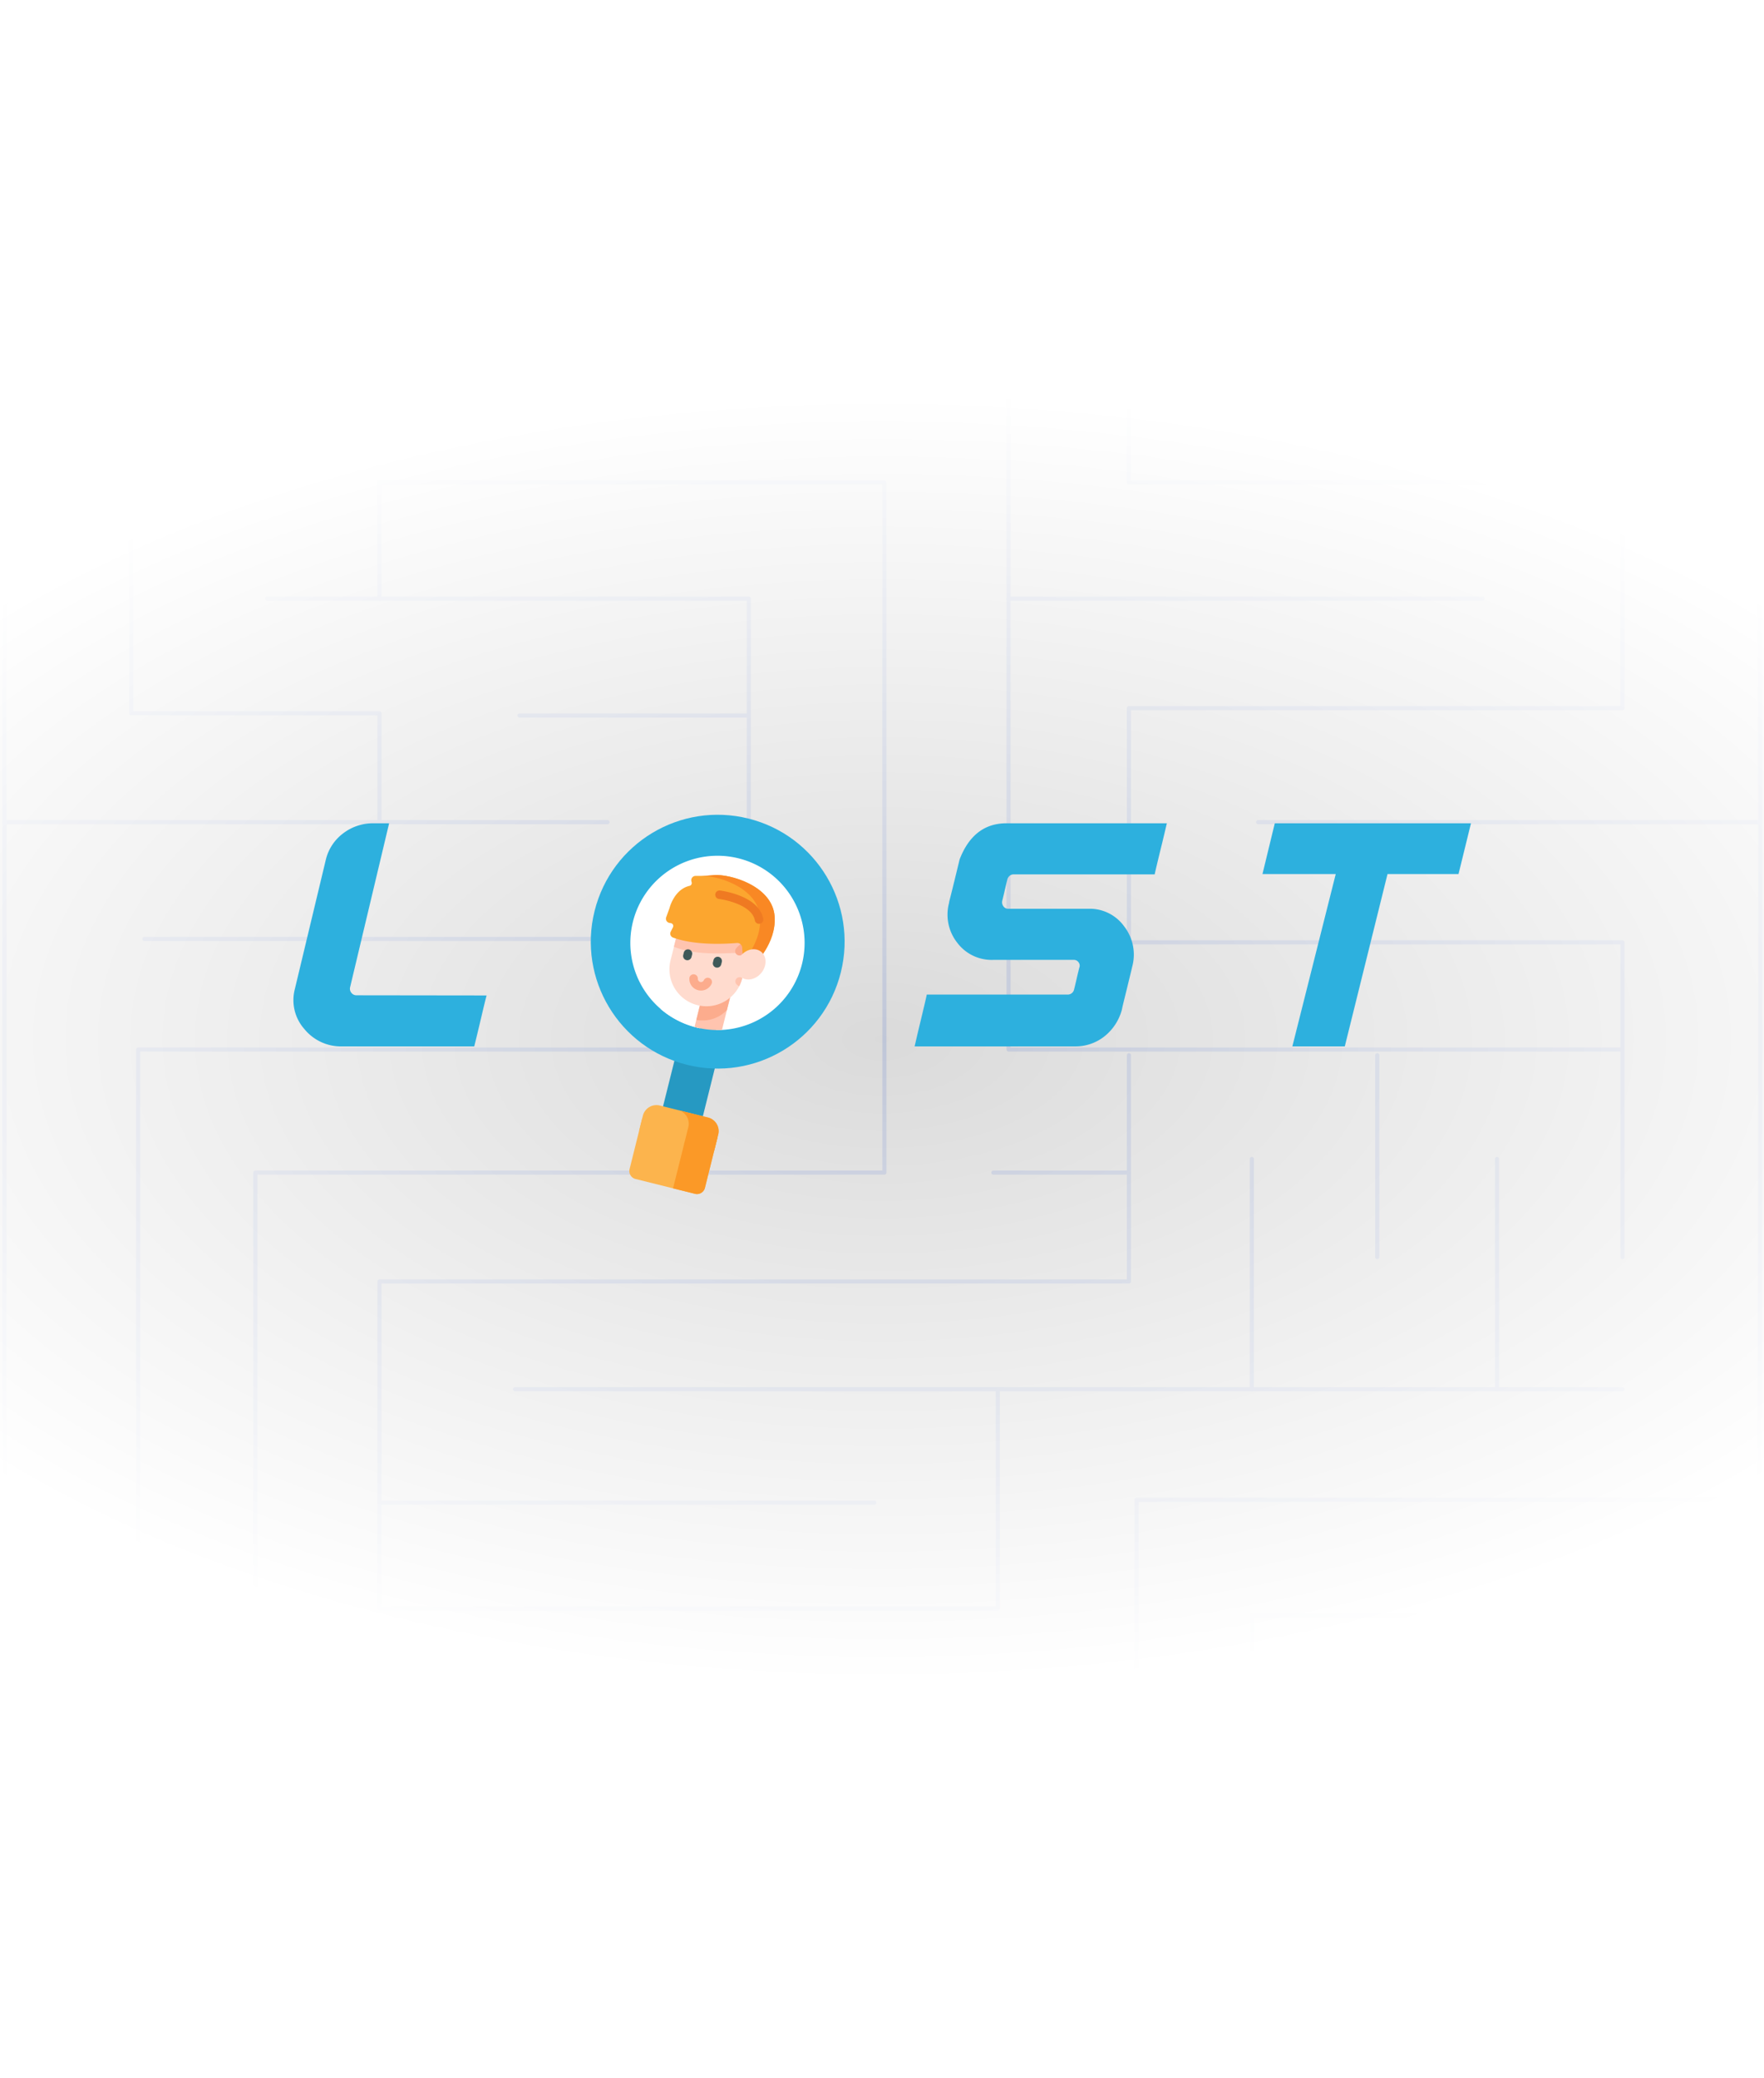 <svg xmlns="http://www.w3.org/2000/svg" xmlns:xlink="http://www.w3.org/1999/xlink" width="429.87" height="506.465" viewBox="0 0 429.87 506.465">
  <rect x="0" y="0" width="429.87" height="506.465" fill="#808080" stroke="none"/>
  <defs>
    <radialGradient id="radial-gradient" cx="0.5" cy="0.5" r="0.673" gradientTransform="matrix(1, 0, 0, 0.46, 0, 0.27)" gradientUnits="objectBoundingBox">
      <stop offset="0" stop-color="#fff" stop-opacity="0.71"/>
      <stop offset="1" stop-color="#fff"/>
    </radialGradient>
  </defs>
  <g id="Group_368" data-name="Group 368" transform="translate(1.025 -38.076)">
    <g id="Group_201" data-name="Group 201" transform="translate(-678.574 -1387.444)">
      <g id="Group_194" data-name="Group 194" transform="translate(678.574 1433.059)">
        <path id="Path_801" data-name="Path 801" d="M111.413,144.815l-.052-64.239,428,.309L539.2,573.641H448.429" transform="translate(-111.361 -80.577)" fill="none" stroke="#243a77" stroke-linecap="round" stroke-linejoin="round" stroke-miterlimit="10" stroke-width="1"/>
        <path id="Path_802" data-name="Path 802" d="M111.4,126.3V556.211H448.1V476.475h57.584V449.252H415.528v78.907H145.981" transform="translate(-111.34 -63.114)" fill="none" stroke="#243a77" stroke-linecap="round" stroke-linejoin="round" stroke-miterlimit="10" stroke-width="1"/>
        <path id="Path_803" data-name="Path 803" d="M527.866,400.285H375.8v79.874H132.5v-189.6H281.322V180.7H163.993" transform="translate(-99.866 -42.339)" fill="none" stroke="#243a77" stroke-linecap="round" stroke-linejoin="round" stroke-miterlimit="10" stroke-width="1"/>
        <path id="Path_804" data-name="Path 804" d="M461.855,320.1H192" transform="translate(-67.51 10.899)" fill="none" stroke="#243a77" stroke-linecap="round" stroke-linejoin="round" stroke-miterlimit="10" stroke-width="1"/>
        <path id="Path_805" data-name="Path 805" d="M321.274,342.594v53.48H170.6V316.338H353.231V261.2" transform="translate(-79.148 -11.595)" fill="none" stroke="#243a77" stroke-linecap="round" stroke-linejoin="round" stroke-miterlimit="10" stroke-width="1"/>
        <path id="Path_806" data-name="Path 806" d="M334.557,458.83H151V328.378H304.3V160.2H181.258v28.329" transform="translate(-89.806 -50.168)" fill="none" stroke="#243a77" stroke-linecap="round" stroke-linejoin="round" stroke-miterlimit="10" stroke-width="1"/>
        <line id="Line_13" data-name="Line 13" x2="120.57" transform="translate(91.452 358.637)" fill="none" stroke="#243a77" stroke-linecap="round" stroke-linejoin="round" stroke-miterlimit="10" stroke-width="1"/>
        <line id="Line_14" data-name="Line 14" x2="33.037" transform="translate(241.046 278.21)" fill="none" stroke="#243a77" stroke-linecap="round" stroke-linejoin="round" stroke-miterlimit="10" stroke-width="1"/>
        <line id="Line_15" data-name="Line 15" y2="56.105" transform="translate(304.033 274.894)" fill="none" stroke="#243a77" stroke-linecap="round" stroke-linejoin="round" stroke-miterlimit="10" stroke-width="1"/>
        <line id="Line_16" data-name="Line 16" y2="56.105" transform="translate(363.778 274.894)" fill="none" stroke="#243a77" stroke-linecap="round" stroke-linejoin="round" stroke-miterlimit="10" stroke-width="1"/>
        <line id="Line_17" data-name="Line 17" y1="49.196" transform="translate(334.6 249.605)" fill="none" stroke="#243a77" stroke-linecap="round" stroke-linejoin="round" stroke-miterlimit="10" stroke-width="1"/>
        <path id="Path_807" data-name="Path 807" d="M431.022,363.748v-76.7H310.761V229.98H431.022v-55H310.761V121.5H248.7" transform="translate(-36.677 -64.948)" fill="none" stroke="#243a77" stroke-linecap="round" stroke-linejoin="round" stroke-miterlimit="10" stroke-width="1"/>
        <path id="Path_808" data-name="Path 808" d="M191.917,249.812V223.28H131.4V167.036h30.258V142.3H345.216V305.227H494.81" transform="translate(-100.464 -57.004)" fill="none" stroke="#243a77" stroke-linecap="round" stroke-linejoin="round" stroke-miterlimit="10" stroke-width="1"/>
        <line id="Line_18" data-name="Line 18" x1="30.876" transform="translate(0.06 85.296)" fill="none" stroke="#243a77" stroke-linecap="round" stroke-linejoin="round" stroke-miterlimit="10" stroke-width="1"/>
        <line id="Line_19" data-name="Line 19" x1="146.969" transform="translate(0.06 192.808)" fill="none" stroke="#243a77" stroke-linecap="round" stroke-linejoin="round" stroke-miterlimit="10" stroke-width="1"/>
        <line id="Line_20" data-name="Line 20" x1="146.969" transform="translate(34.178 221.276)" fill="none" stroke="#243a77" stroke-linecap="round" stroke-linejoin="round" stroke-miterlimit="10" stroke-width="1"/>
        <line id="Line_21" data-name="Line 21" x1="55.577" transform="translate(125.57 166.829)" fill="none" stroke="#243a77" stroke-linecap="round" stroke-linejoin="round" stroke-miterlimit="10" stroke-width="1"/>
        <line id="Line_22" data-name="Line 22" x2="122.423" transform="translate(305.577 192.808)" fill="none" stroke="#243a77" stroke-linecap="round" stroke-linejoin="round" stroke-miterlimit="10" stroke-width="1"/>
        <line id="Line_23" data-name="Line 23" x2="115.476" transform="translate(244.751 138.361)" fill="none" stroke="#243a77" stroke-linecap="round" stroke-linejoin="round" stroke-miterlimit="10" stroke-width="1"/>
        <path id="Path_809" data-name="Path 809" d="M431.723,157.805H309.3V129.062h88.768V101.7" transform="translate(-3.723 -72.509)" fill="none" stroke="#243a77" stroke-linecap="round" stroke-linejoin="round" stroke-miterlimit="10" stroke-width="1"/>
        <path id="Path_810" data-name="Path 810" d="M410.17,101.7H229.7v56.105" transform="translate(-47.009 -72.509)" fill="none" stroke="#243a77" stroke-linecap="round" stroke-linejoin="round" stroke-miterlimit="10" stroke-width="1"/>
        <path id="Path_811" data-name="Path 811" d="M197.425,109.682H170.1v27.362h62.215V80.8" transform="translate(-79.419 -80.491)" fill="none" stroke="#243a77" stroke-linecap="round" stroke-linejoin="round" stroke-miterlimit="10" stroke-width="1"/>
      </g>
      <path id="Path_870" data-name="Path 870" d="M0,0H429.87V506.465H0Z" transform="translate(677.549 1425.52)" fill="url(#radial-gradient)"/>
    </g>
    <g id="Group_367" data-name="Group 367">
      <g id="Component_20_6" data-name="Component 20 – 6" transform="translate(70.5 230.07)">
        <path id="Path_726" data-name="Path 726" d="M.32.9,7.848-30.534a11.336,11.336,0,0,1,4.244-6.529A11.938,11.938,0,0,1,19.5-39.521h3.8L13.775.5a1.58,1.58,0,0,0,.36,1.33,1.555,1.555,0,0,0,1.241.564l31.673.04q-.16.6-.4,1.572-.44,1.814-.981,4.111t-1,4.191q-.46,1.894-.621,2.539H11.933a11.5,11.5,0,0,1-9.29-4.232A10.63,10.63,0,0,1,.32.9ZM175.5-27.068H209.86q.12-.6.581-2.539t1.021-4.212q.561-2.277.961-3.99l.4-1.713H173.743q-8.008,0-11.412,8.786-.16.645-.661,2.72t-1.041,4.252q-.541,2.176-.781,3.1l-.08.363v.121a11.061,11.061,0,0,0,2,9.793,10.462,10.462,0,0,0,8.689,4.151h19.7a1.37,1.37,0,0,1,1.161.6,1.32,1.32,0,0,1,.16,1.33q-.08.322-.28,1.149t-.42,1.793q-.22.967-.4,1.693l-.18.725a1.582,1.582,0,0,1-1.562,1.169H154.322q-.12.6-.581,2.559T152.72,9.063q-.561,2.317-.961,4.05l-.4,1.733H190.4a11.322,11.322,0,0,0,7.288-2.5,12.361,12.361,0,0,0,4.2-6.529q.08-.484.48-2.1t.861-3.506q.46-1.894.8-3.285t.34-1.471a.311.311,0,0,0,.04-.121,11.232,11.232,0,0,0-2-9.753,10.316,10.316,0,0,0-8.649-4.272H174.183a1.4,1.4,0,0,1-1.161-.564,1.653,1.653,0,0,1-.32-1.33q.08-.322.28-1.149t.42-1.793q.22-.967.4-1.693l.18-.725a2.009,2.009,0,0,1,.561-.806A1.484,1.484,0,0,1,175.5-27.068Zm67.911,41.914,10.571-41.995H236.128l3-12.373h47.81L283.9-27.149H266.6L256.189,14.846Z" transform="translate(0 48.154)" fill="#2db0de"/>
        <g id="Group_144" data-name="Group 144" transform="translate(80.607 -0.18) rotate(14)">
          <g id="Component_19_2" data-name="Component 19 – 2" transform="translate(0.279 0.116)">
            <g id="Group_136" data-name="Group 136" transform="translate(16.674 36.893)">
              <g id="Group_137" data-name="Group 137" transform="translate(0)">
                <g id="Group_11" data-name="Group 11">
                  <g id="Group_8" data-name="Group 8" transform="translate(0 12.266)">
                    <g id="Group_7" data-name="Group 7" transform="translate(0 0)">
                      <g id="Group_6" data-name="Group 6" transform="translate(0 0)">
                        <g id="Group_5" data-name="Group 5">
                          <g id="Group_4" data-name="Group 4">
                            <g id="Group_3" data-name="Group 3">
                              <g id="Group_2" data-name="Group 2">
                                <path id="Path_2" data-name="Path 2" d="M0,0H10V25.591H0Z" transform="translate(11.032 0)" fill="#2699c2"/>
                                <path id="Path_3" data-name="Path 3" d="M22.387,11.955,11.955,22.387a2,2,0,0,1-2.824.124L.007,13.387Q6.7,6.7,13.387.007L22.511,9.13A2,2,0,0,1,22.387,11.955Z" transform="translate(16.277 18.435) rotate(45)" fill="#fcb44d"/>
                                <path id="Path_4" data-name="Path 4" d="M14.308,11.951l-3.832,3.832L0,5.309Q2.658,2.657,5.309,0l9.124,9.124A2,2,0,0,1,14.308,11.951Z" transform="translate(21.986 24.15) rotate(45)" fill="#fb9927"/>
                                <path id="Path_5" data-name="Path 5" d="M3.689,17.069,17.069,3.689,14.285.9a3.427,3.427,0,0,0-4.832.212L1.116,9.453A3.427,3.427,0,0,0,.9,14.285Z" transform="translate(16.277 16.442) rotate(45)" fill="#fcb44d"/>
                                <path id="Path_6" data-name="Path 6" d="M4.836,6.208,7.924,9.294c1.769-1.769,3.35-3.716,5.118-5.485L10.142.9a3.429,3.429,0,0,0-4.833.212L0,6.42A3.428,3.428,0,0,1,4.836,6.208Z" transform="translate(19.204 19.373) rotate(45)" fill="#fb9927"/>
                              </g>
                            </g>
                          </g>
                        </g>
                      </g>
                    </g>
                  </g>
                  <g id="Group_10" data-name="Group 10" transform="translate(17.522)">
                    <g id="Group_9" data-name="Group 9">
                      <path id="Path_8" data-name="Path 8" d="M223.652,287.73a.356.356,0,0,0,.044,0v0Z" transform="translate(-223.652 -287.728)" fill="#31a7fb"/>
                    </g>
                  </g>
                </g>
              </g>
            </g>
            <g id="Group_142" data-name="Group 142">
              <ellipse id="Ellipse_1" data-name="Ellipse 1" cx="30.922" cy="30.922" rx="30.922" ry="30.922" fill="#2db0de"/>
              <g id="Group_141" data-name="Group 141" transform="translate(9.703 9.992)">
                <g id="Group_143" data-name="Group 143">
                  <g id="Group_140" data-name="Group 140">
                    <g id="Group_14" data-name="Group 14">
                      <g id="Group_13" data-name="Group 13">
                        <path id="Path_11" data-name="Path 11" d="M77.652,57.592A21.241,21.241,0,0,1,61.232,78.276V68.394H57.34V78.8q-.459.019-.921.019A21.233,21.233,0,1,1,77.652,57.592Z" transform="translate(-35.185 -36.359)" fill="#fff"/>
                        <path id="Path_12" data-name="Path 12" d="M125.96,332.026a21.2,21.2,0,0,0,7.167-1.239v3.241q-.459.019-.921.019a21.156,21.156,0,0,1-9.592-2.284A21.333,21.333,0,0,0,125.96,332.026Z" transform="translate(-110.972 -291.582)" fill="#fff"/>
                        <path id="Path_13" data-name="Path 13" d="M237.672,59.3a21.241,21.241,0,0,1-16.418,20.684V75.411a21.241,21.241,0,0,0-1.466-37.077A21.236,21.236,0,0,1,237.672,59.3Z" transform="translate(-195.207 -38.071)" fill="none"/>
                        <path id="Path_14" data-name="Path 14" d="M197.836,264.478v11.171a21.216,21.216,0,0,1-6.2.918c-.155,0-.309,0-.462-.005V264.478Z" transform="translate(-170.406 -234.103)" fill="#ffc4af"/>
                      </g>
                    </g>
                    <g id="Group_139" data-name="Group 139" transform="translate(7.591 4.851)">
                      <path id="Path_15" data-name="Path 15" d="M197.836,264.476v6.164a8.208,8.208,0,0,1-6.658,4.156V264.476h6.658Z" transform="translate(-177.997 -238.952)" fill="#fcac8d"/>
                      <g id="Group_18" data-name="Group 18" transform="translate(3.578 12.508)">
                        <path id="Path_16" data-name="Path 16" d="M137.063,166.723v10.771a9,9,0,0,1-18.006,0V166.723Z" transform="translate(-119.057 -166.723)" fill="#ffdbce"/>
                        <path id="Path_17" data-name="Path 17" d="M137.066,166.722v10.066h-.551l-.86-4.027a1.209,1.209,0,0,0-1.482-.891c-2.4.621-9.381,3.047-15.112,2.2v-7.348h18Z" transform="translate(-119.06 -166.722)" fill="#ffc4af"/>
                        <g id="Group_16" data-name="Group 16" transform="translate(16.555 10.645)">
                          <path id="Path_18" data-name="Path 18" d="M244.837,246.755v.04a8.977,8.977,0,0,1-.241,2.074,3.706,3.706,0,0,1-.61-.221,1.037,1.037,0,0,1,.851-1.892Z" transform="translate(-243.386 -246.668)" fill="#ffc4af"/>
                        </g>
                        <g id="Group_17" data-name="Group 17" transform="translate(14.711 1.205)">
                          <path id="Path_19" data-name="Path 19" d="M232.833,175.772v2.252a3.385,3.385,0,0,0-1.315,1.5,1.038,1.038,0,1,1-1.881-.877,5.408,5.408,0,0,1,2.538-2.623A4.551,4.551,0,0,1,232.833,175.772Z" transform="translate(-229.539 -175.772)" fill="#fcac8d"/>
                        </g>
                      </g>
                      <g id="Group_19" data-name="Group 19">
                        <path id="Path_20" data-name="Path 20" d="M92.443,83.727s-.02-4.655,3.433-6.405a.688.688,0,0,0,.286-.942l-.125-.229a1.058,1.058,0,0,1,.69-1.537,42.63,42.63,0,0,0,4.309-1.265c3.474-1.2,14.339-1,16.73,6.141,2.091,6.248-1.994,12.71-1.994,12.71l-2.7.187-1.107-3.544a1.211,1.211,0,0,0-1.54-.787c-2.413.805-9.543,3.079-15.405,2.479a1.037,1.037,0,0,1-.9-1.262l.265-1.178a.692.692,0,0,0-.722-.842l-.36.025a1.04,1.04,0,0,1-1.106-1.144Z" transform="translate(-92.189 -72.791)" fill="#fca62f"/>
                        <path id="Path_21" data-name="Path 21" d="M155.451,92.2l-2.7.187-.083-.265c1.054-2.122,2.941-6.91,1.377-11.579-2.255-6.739-12.063-7.3-16.078-6.329.775-.217,1.7-.5,2.752-.865,3.475-1.2,14.34-1,16.73,6.141C159.536,85.738,155.451,92.2,155.451,92.2Z" transform="translate(-131.867 -72.792)" fill="#f98824"/>
                      </g>
                      <g id="Group_20" data-name="Group 20" transform="translate(18.22 14.531)">
                        <ellipse id="Ellipse_2" data-name="Ellipse 2" cx="3.942" cy="3.26" rx="3.942" ry="3.26" transform="matrix(0.422, -0.907, 0.907, 0.422, 0, 7.152)" fill="#ffdbce"/>
                      </g>
                      <path id="Path_22" data-name="Path 22" d="M140.227,222.8a1.037,1.037,0,0,1-1.037-1.037v-.594a1.037,1.037,0,0,1,2.075,0v.594A1.037,1.037,0,0,1,140.227,222.8Z" transform="translate(-132.932 -200.516)" fill="#3f5959"/>
                      <path id="Path_23" data-name="Path 23" d="M196.292,222.8a1.037,1.037,0,0,1-1.037-1.037v-.594a1.037,1.037,0,0,1,2.075,0v.594A1.037,1.037,0,0,1,196.292,222.8Z" transform="translate(-181.531 -200.516)" fill="#3f5959"/>
                      <path id="Path_24" data-name="Path 24" d="M163.04,265.285a2.842,2.842,0,0,1-2.792-2.317,1.038,1.038,0,0,1,2.04-.382.766.766,0,0,0,1.506,0,1.037,1.037,0,0,1,2.039.383A2.842,2.842,0,0,1,163.04,265.285Z" transform="translate(-151.169 -236.58)" fill="#fcac8d"/>
                    </g>
                  </g>
                  <g id="Group_27" data-name="Group 27" transform="translate(17.837 8.579)">
                    <path id="Path_25" data-name="Path 25" d="M180.992,106.513a1.038,1.038,0,0,1-.946-.61c-1.453-3.213-7.526-3.213-9.744-2.94a1.037,1.037,0,1,1-.252-2.06c.388-.047,9.514-1.1,11.887,4.145a1.038,1.038,0,0,1-.945,1.465Z" transform="translate(-169.138 -100.786)" fill="#ef7a22"/>
                  </g>
                </g>
              </g>
            </g>
          </g>
        </g>
      </g>
    </g>
  </g>
</svg>
